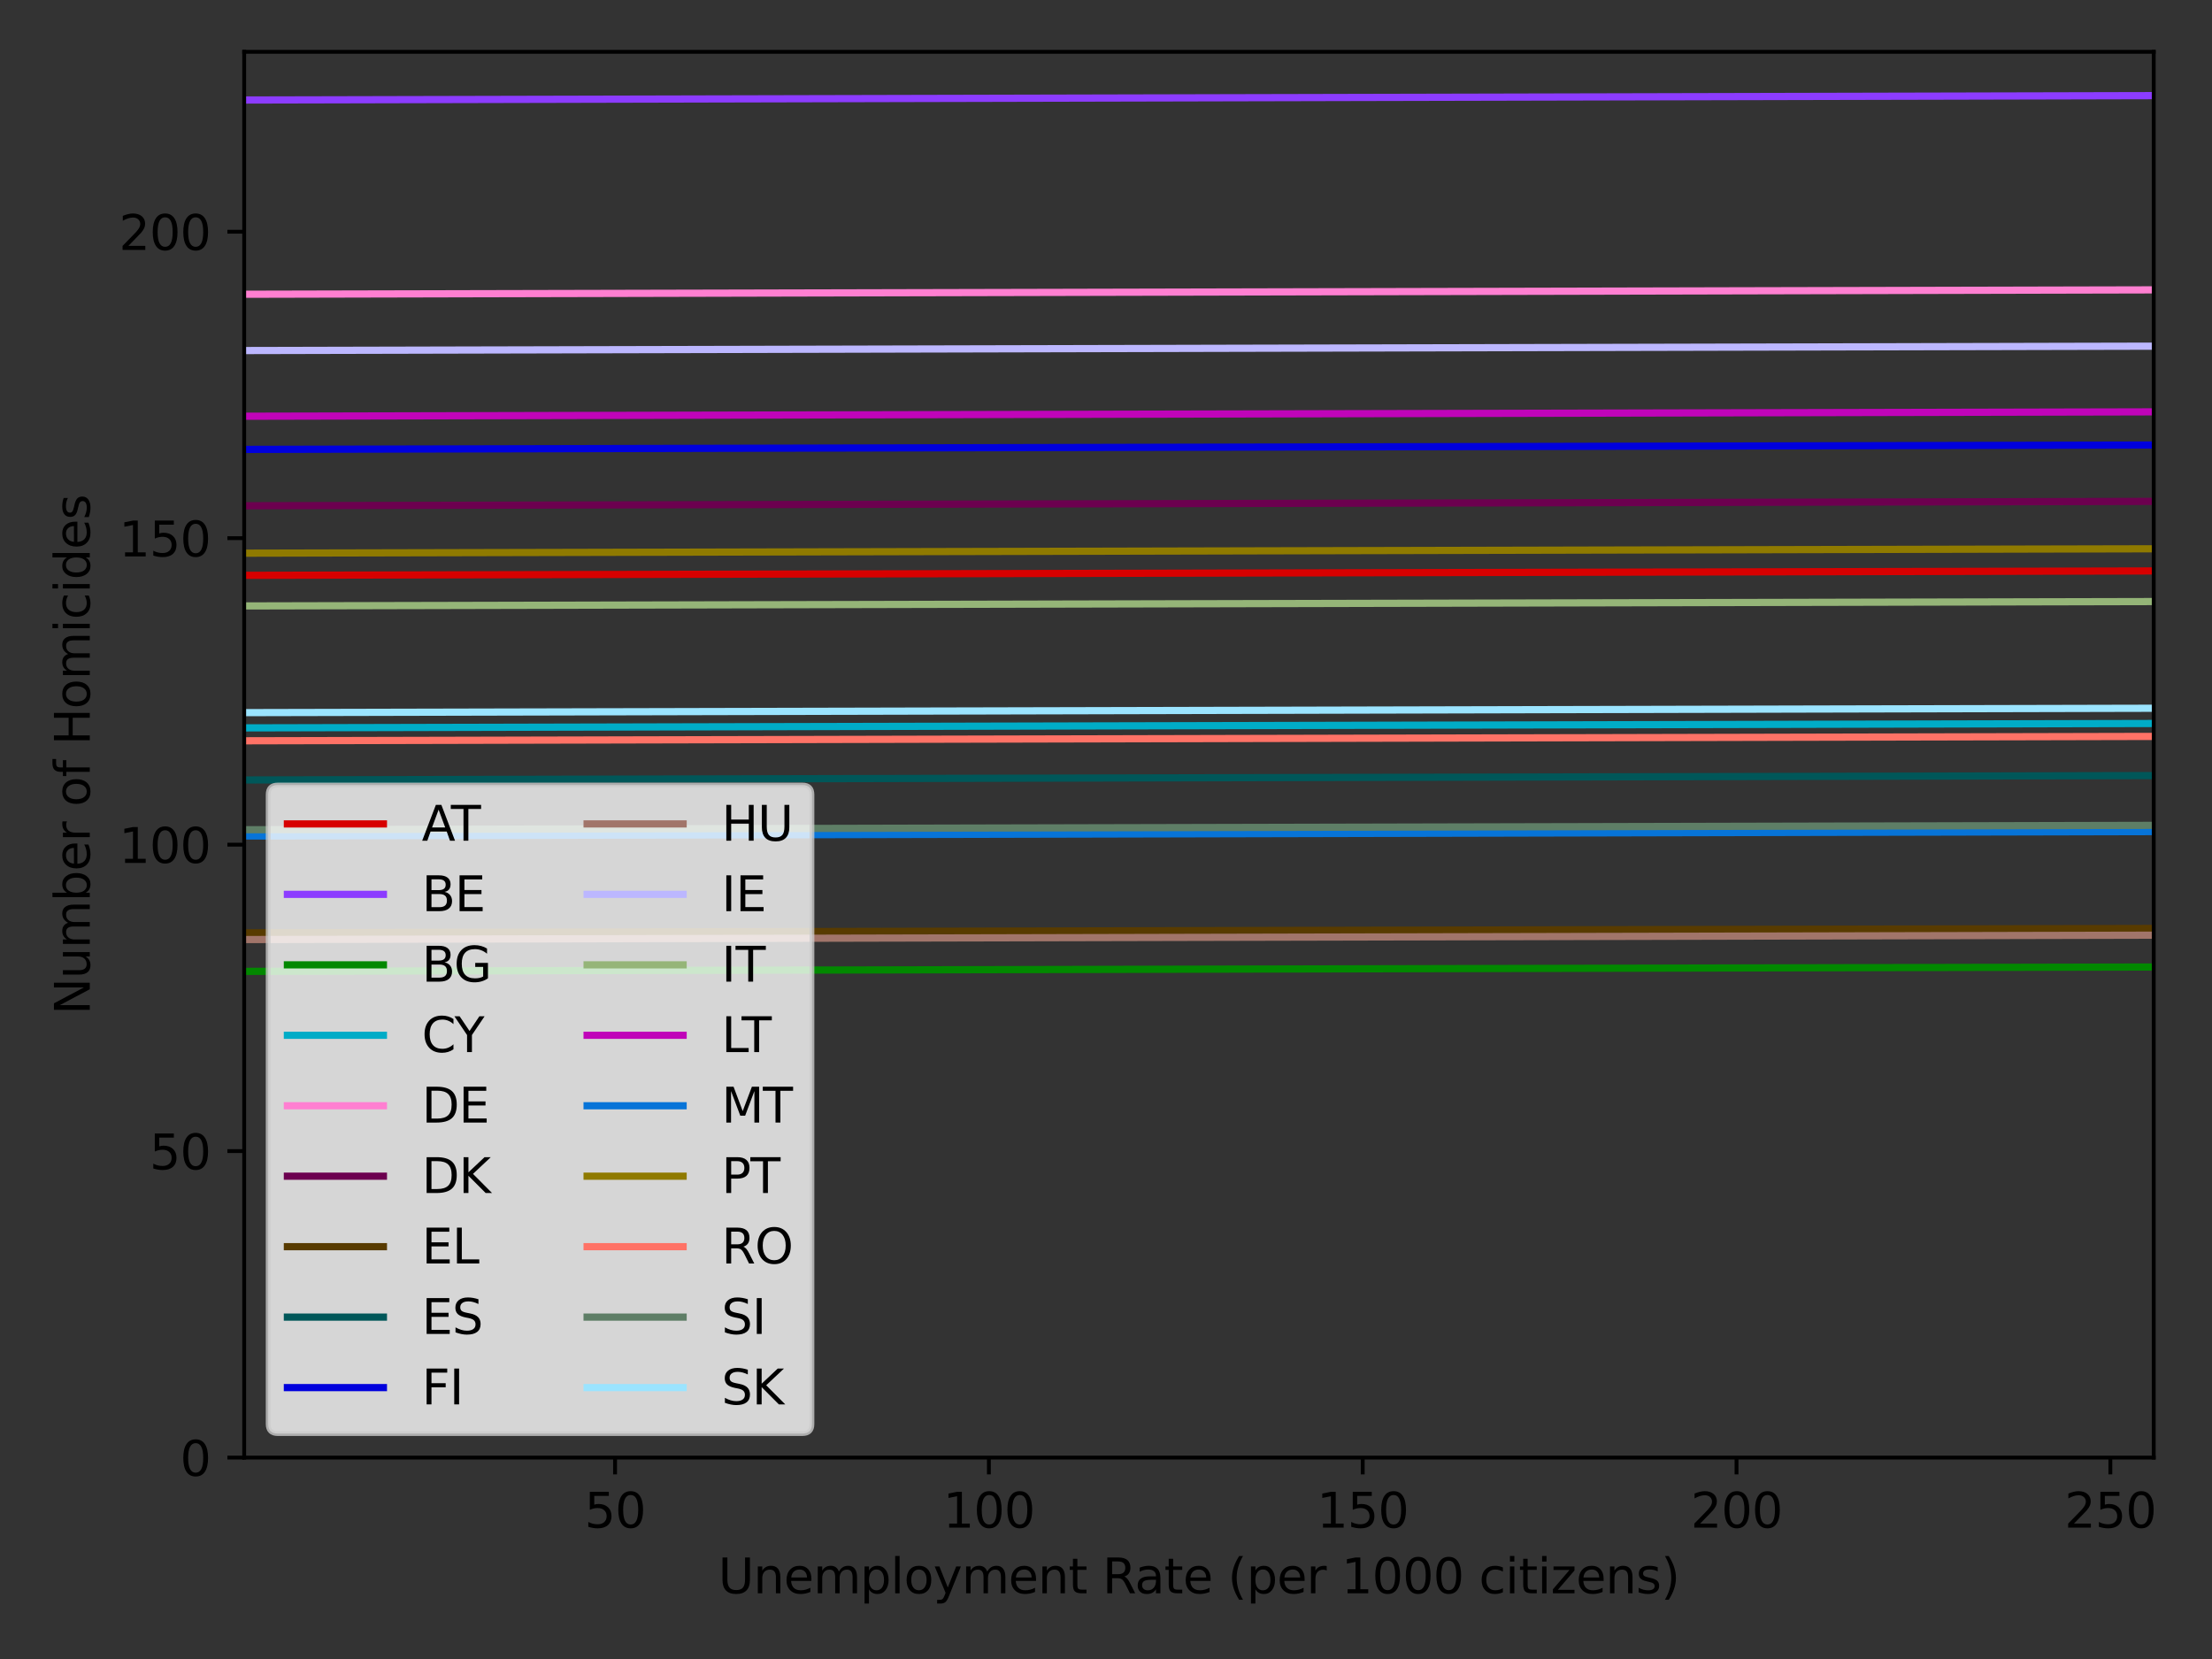 <?xml version="1.0" encoding="utf-8" standalone="no"?>
<!DOCTYPE svg PUBLIC "-//W3C//DTD SVG 1.1//EN"
  "http://www.w3.org/Graphics/SVG/1.1/DTD/svg11.dtd">
<svg xmlns:xlink="http://www.w3.org/1999/xlink" width="460.8pt" height="345.6pt" viewBox="0 0 460.8 345.6" xmlns="http://www.w3.org/2000/svg" version="1.1">
 <rect x="0" y="0" width="460.8" height="345.6" fill="#333333" stroke="none"/>
 <defs>
  <style type="text/css">*{stroke-linejoin: round; stroke-linecap: butt}</style>
 </defs>
 <g id="figure_1">
  <g id="patch_1">
   <path d="M 0 345.6 
L 460.8 345.6 
L 460.8 0 
L 0 0 
L 0 345.6 
z
" style="fill: none"/>
  </g>
  <g id="axes_1">
   <g id="patch_2">
    <path d="M 50.87 303.64 
L 448.66 303.64 
L 448.66 10.8 
L 50.87 10.8 
L 50.87 303.64 
z
" style="fill: none"/>
   </g>
   <g id="matplotlib.axis_1">
    <g id="xtick_1">
     <g id="line2d_1">
      <defs>
       <path id="m57074a34f3" d="M 0 0 
L 0 3.5 
" style="stroke: #000000; stroke-width: 0.8"/>
      </defs>
      <g>
       <use xlink:href="#m57074a34f3" x="128.128" y="303.64" style="stroke: #000000; stroke-width: 0.8"/>
      </g>
     </g>
     <g id="text_1">
      <!-- 50 -->
      <g transform="translate(121.765 318.238)scale(0.1 -0.1)">
       <defs>
        <path id="DejaVuSans-35" d="M 691 4666 
L 3169 4666 
L 3169 4134 
L 1269 4134 
L 1269 2991 
Q 1406 3038 1543 3061 
Q 1681 3084 1819 3084 
Q 2600 3084 3056 2656 
Q 3513 2228 3513 1497 
Q 3513 744 3044 326 
Q 2575 -91 1722 -91 
Q 1428 -91 1123 -41 
Q 819 9 494 109 
L 494 744 
Q 775 591 1075 516 
Q 1375 441 1709 441 
Q 2250 441 2565 725 
Q 2881 1009 2881 1497 
Q 2881 1984 2565 2268 
Q 2250 2553 1709 2553 
Q 1456 2553 1204 2497 
Q 953 2441 691 2322 
L 691 4666 
z
" transform="scale(0.016)"/>
        <path id="DejaVuSans-30" d="M 2034 4250 
Q 1547 4250 1301 3770 
Q 1056 3291 1056 2328 
Q 1056 1369 1301 889 
Q 1547 409 2034 409 
Q 2525 409 2770 889 
Q 3016 1369 3016 2328 
Q 3016 3291 2770 3770 
Q 2525 4250 2034 4250 
z
M 2034 4750 
Q 2819 4750 3233 4129 
Q 3647 3509 3647 2328 
Q 3647 1150 3233 529 
Q 2819 -91 2034 -91 
Q 1250 -91 836 529 
Q 422 1150 422 2328 
Q 422 3509 836 4129 
Q 1250 4750 2034 4750 
z
" transform="scale(0.016)"/>
       </defs>
       <use xlink:href="#DejaVuSans-35"/>
       <use xlink:href="#DejaVuSans-30" x="63.623"/>
      </g>
     </g>
    </g>
    <g id="xtick_2">
     <g id="line2d_2">
      <g>
       <use xlink:href="#m57074a34f3" x="206.003" y="303.64" style="stroke: #000000; stroke-width: 0.8"/>
      </g>
     </g>
     <g id="text_2">
      <!-- 100 -->
      <g transform="translate(196.459 318.238)scale(0.1 -0.1)">
       <defs>
        <path id="DejaVuSans-31" d="M 794 531 
L 1825 531 
L 1825 4091 
L 703 3866 
L 703 4441 
L 1819 4666 
L 2450 4666 
L 2450 531 
L 3481 531 
L 3481 0 
L 794 0 
L 794 531 
z
" transform="scale(0.016)"/>
       </defs>
       <use xlink:href="#DejaVuSans-31"/>
       <use xlink:href="#DejaVuSans-30" x="63.623"/>
       <use xlink:href="#DejaVuSans-30" x="127.246"/>
      </g>
     </g>
    </g>
    <g id="xtick_3">
     <g id="line2d_3">
      <g>
       <use xlink:href="#m57074a34f3" x="283.877" y="303.64" style="stroke: #000000; stroke-width: 0.8"/>
      </g>
     </g>
     <g id="text_3">
      <!-- 150 -->
      <g transform="translate(274.333 318.238)scale(0.1 -0.1)">
       <use xlink:href="#DejaVuSans-31"/>
       <use xlink:href="#DejaVuSans-35" x="63.623"/>
       <use xlink:href="#DejaVuSans-30" x="127.246"/>
      </g>
     </g>
    </g>
    <g id="xtick_4">
     <g id="line2d_4">
      <g>
       <use xlink:href="#m57074a34f3" x="361.752" y="303.64" style="stroke: #000000; stroke-width: 0.8"/>
      </g>
     </g>
     <g id="text_4">
      <!-- 200 -->
      <g transform="translate(352.208 318.238)scale(0.1 -0.1)">
       <defs>
        <path id="DejaVuSans-32" d="M 1228 531 
L 3431 531 
L 3431 0 
L 469 0 
L 469 531 
Q 828 903 1448 1529 
Q 2069 2156 2228 2338 
Q 2531 2678 2651 2914 
Q 2772 3150 2772 3378 
Q 2772 3750 2511 3984 
Q 2250 4219 1831 4219 
Q 1534 4219 1204 4116 
Q 875 4013 500 3803 
L 500 4441 
Q 881 4594 1212 4672 
Q 1544 4750 1819 4750 
Q 2544 4750 2975 4387 
Q 3406 4025 3406 3419 
Q 3406 3131 3298 2873 
Q 3191 2616 2906 2266 
Q 2828 2175 2409 1742 
Q 1991 1309 1228 531 
z
" transform="scale(0.016)"/>
       </defs>
       <use xlink:href="#DejaVuSans-32"/>
       <use xlink:href="#DejaVuSans-30" x="63.623"/>
       <use xlink:href="#DejaVuSans-30" x="127.246"/>
      </g>
     </g>
    </g>
    <g id="xtick_5">
     <g id="line2d_5">
      <g>
       <use xlink:href="#m57074a34f3" x="439.626" y="303.64" style="stroke: #000000; stroke-width: 0.8"/>
      </g>
     </g>
     <g id="text_5">
      <!-- 250 -->
      <g transform="translate(430.083 318.238)scale(0.1 -0.1)">
       <use xlink:href="#DejaVuSans-32"/>
       <use xlink:href="#DejaVuSans-35" x="63.623"/>
       <use xlink:href="#DejaVuSans-30" x="127.246"/>
      </g>
     </g>
    </g>
    <g id="text_6">
     <!-- Unemployment Rate (per 1000 citizens) -->
     <g transform="translate(149.619 331.917)scale(0.1 -0.1)">
      <defs>
       <path id="DejaVuSans-55" d="M 556 4666 
L 1191 4666 
L 1191 1831 
Q 1191 1081 1462 751 
Q 1734 422 2344 422 
Q 2950 422 3222 751 
Q 3494 1081 3494 1831 
L 3494 4666 
L 4128 4666 
L 4128 1753 
Q 4128 841 3676 375 
Q 3225 -91 2344 -91 
Q 1459 -91 1007 375 
Q 556 841 556 1753 
L 556 4666 
z
" transform="scale(0.016)"/>
       <path id="DejaVuSans-6e" d="M 3513 2113 
L 3513 0 
L 2938 0 
L 2938 2094 
Q 2938 2591 2744 2837 
Q 2550 3084 2163 3084 
Q 1697 3084 1428 2787 
Q 1159 2491 1159 1978 
L 1159 0 
L 581 0 
L 581 3500 
L 1159 3500 
L 1159 2956 
Q 1366 3272 1645 3428 
Q 1925 3584 2291 3584 
Q 2894 3584 3203 3211 
Q 3513 2838 3513 2113 
z
" transform="scale(0.016)"/>
       <path id="DejaVuSans-65" d="M 3597 1894 
L 3597 1613 
L 953 1613 
Q 991 1019 1311 708 
Q 1631 397 2203 397 
Q 2534 397 2845 478 
Q 3156 559 3463 722 
L 3463 178 
Q 3153 47 2828 -22 
Q 2503 -91 2169 -91 
Q 1331 -91 842 396 
Q 353 884 353 1716 
Q 353 2575 817 3079 
Q 1281 3584 2069 3584 
Q 2775 3584 3186 3129 
Q 3597 2675 3597 1894 
z
M 3022 2063 
Q 3016 2534 2758 2815 
Q 2500 3097 2075 3097 
Q 1594 3097 1305 2825 
Q 1016 2553 972 2059 
L 3022 2063 
z
" transform="scale(0.016)"/>
       <path id="DejaVuSans-6d" d="M 3328 2828 
Q 3544 3216 3844 3400 
Q 4144 3584 4550 3584 
Q 5097 3584 5394 3201 
Q 5691 2819 5691 2113 
L 5691 0 
L 5113 0 
L 5113 2094 
Q 5113 2597 4934 2840 
Q 4756 3084 4391 3084 
Q 3944 3084 3684 2787 
Q 3425 2491 3425 1978 
L 3425 0 
L 2847 0 
L 2847 2094 
Q 2847 2600 2669 2842 
Q 2491 3084 2119 3084 
Q 1678 3084 1418 2786 
Q 1159 2488 1159 1978 
L 1159 0 
L 581 0 
L 581 3500 
L 1159 3500 
L 1159 2956 
Q 1356 3278 1631 3431 
Q 1906 3584 2284 3584 
Q 2666 3584 2933 3390 
Q 3200 3197 3328 2828 
z
" transform="scale(0.016)"/>
       <path id="DejaVuSans-70" d="M 1159 525 
L 1159 -1331 
L 581 -1331 
L 581 3500 
L 1159 3500 
L 1159 2969 
Q 1341 3281 1617 3432 
Q 1894 3584 2278 3584 
Q 2916 3584 3314 3078 
Q 3713 2572 3713 1747 
Q 3713 922 3314 415 
Q 2916 -91 2278 -91 
Q 1894 -91 1617 61 
Q 1341 213 1159 525 
z
M 3116 1747 
Q 3116 2381 2855 2742 
Q 2594 3103 2138 3103 
Q 1681 3103 1420 2742 
Q 1159 2381 1159 1747 
Q 1159 1113 1420 752 
Q 1681 391 2138 391 
Q 2594 391 2855 752 
Q 3116 1113 3116 1747 
z
" transform="scale(0.016)"/>
       <path id="DejaVuSans-6c" d="M 603 4863 
L 1178 4863 
L 1178 0 
L 603 0 
L 603 4863 
z
" transform="scale(0.016)"/>
       <path id="DejaVuSans-6f" d="M 1959 3097 
Q 1497 3097 1228 2736 
Q 959 2375 959 1747 
Q 959 1119 1226 758 
Q 1494 397 1959 397 
Q 2419 397 2687 759 
Q 2956 1122 2956 1747 
Q 2956 2369 2687 2733 
Q 2419 3097 1959 3097 
z
M 1959 3584 
Q 2709 3584 3137 3096 
Q 3566 2609 3566 1747 
Q 3566 888 3137 398 
Q 2709 -91 1959 -91 
Q 1206 -91 779 398 
Q 353 888 353 1747 
Q 353 2609 779 3096 
Q 1206 3584 1959 3584 
z
" transform="scale(0.016)"/>
       <path id="DejaVuSans-79" d="M 2059 -325 
Q 1816 -950 1584 -1140 
Q 1353 -1331 966 -1331 
L 506 -1331 
L 506 -850 
L 844 -850 
Q 1081 -850 1212 -737 
Q 1344 -625 1503 -206 
L 1606 56 
L 191 3500 
L 800 3500 
L 1894 763 
L 2988 3500 
L 3597 3500 
L 2059 -325 
z
" transform="scale(0.016)"/>
       <path id="DejaVuSans-74" d="M 1172 4494 
L 1172 3500 
L 2356 3500 
L 2356 3053 
L 1172 3053 
L 1172 1153 
Q 1172 725 1289 603 
Q 1406 481 1766 481 
L 2356 481 
L 2356 0 
L 1766 0 
Q 1100 0 847 248 
Q 594 497 594 1153 
L 594 3053 
L 172 3053 
L 172 3500 
L 594 3500 
L 594 4494 
L 1172 4494 
z
" transform="scale(0.016)"/>
       <path id="DejaVuSans-20" transform="scale(0.016)"/>
       <path id="DejaVuSans-52" d="M 2841 2188 
Q 3044 2119 3236 1894 
Q 3428 1669 3622 1275 
L 4263 0 
L 3584 0 
L 2988 1197 
Q 2756 1666 2539 1819 
Q 2322 1972 1947 1972 
L 1259 1972 
L 1259 0 
L 628 0 
L 628 4666 
L 2053 4666 
Q 2853 4666 3247 4331 
Q 3641 3997 3641 3322 
Q 3641 2881 3436 2590 
Q 3231 2300 2841 2188 
z
M 1259 4147 
L 1259 2491 
L 2053 2491 
Q 2509 2491 2742 2702 
Q 2975 2913 2975 3322 
Q 2975 3731 2742 3939 
Q 2509 4147 2053 4147 
L 1259 4147 
z
" transform="scale(0.016)"/>
       <path id="DejaVuSans-61" d="M 2194 1759 
Q 1497 1759 1228 1600 
Q 959 1441 959 1056 
Q 959 750 1161 570 
Q 1363 391 1709 391 
Q 2188 391 2477 730 
Q 2766 1069 2766 1631 
L 2766 1759 
L 2194 1759 
z
M 3341 1997 
L 3341 0 
L 2766 0 
L 2766 531 
Q 2569 213 2275 61 
Q 1981 -91 1556 -91 
Q 1019 -91 701 211 
Q 384 513 384 1019 
Q 384 1609 779 1909 
Q 1175 2209 1959 2209 
L 2766 2209 
L 2766 2266 
Q 2766 2663 2505 2880 
Q 2244 3097 1772 3097 
Q 1472 3097 1187 3025 
Q 903 2953 641 2809 
L 641 3341 
Q 956 3463 1253 3523 
Q 1550 3584 1831 3584 
Q 2591 3584 2966 3190 
Q 3341 2797 3341 1997 
z
" transform="scale(0.016)"/>
       <path id="DejaVuSans-28" d="M 1984 4856 
Q 1566 4138 1362 3434 
Q 1159 2731 1159 2009 
Q 1159 1288 1364 580 
Q 1569 -128 1984 -844 
L 1484 -844 
Q 1016 -109 783 600 
Q 550 1309 550 2009 
Q 550 2706 781 3412 
Q 1013 4119 1484 4856 
L 1984 4856 
z
" transform="scale(0.016)"/>
       <path id="DejaVuSans-72" d="M 2631 2963 
Q 2534 3019 2420 3045 
Q 2306 3072 2169 3072 
Q 1681 3072 1420 2755 
Q 1159 2438 1159 1844 
L 1159 0 
L 581 0 
L 581 3500 
L 1159 3500 
L 1159 2956 
Q 1341 3275 1631 3429 
Q 1922 3584 2338 3584 
Q 2397 3584 2469 3576 
Q 2541 3569 2628 3553 
L 2631 2963 
z
" transform="scale(0.016)"/>
       <path id="DejaVuSans-63" d="M 3122 3366 
L 3122 2828 
Q 2878 2963 2633 3030 
Q 2388 3097 2138 3097 
Q 1578 3097 1268 2742 
Q 959 2388 959 1747 
Q 959 1106 1268 751 
Q 1578 397 2138 397 
Q 2388 397 2633 464 
Q 2878 531 3122 666 
L 3122 134 
Q 2881 22 2623 -34 
Q 2366 -91 2075 -91 
Q 1284 -91 818 406 
Q 353 903 353 1747 
Q 353 2603 823 3093 
Q 1294 3584 2113 3584 
Q 2378 3584 2631 3529 
Q 2884 3475 3122 3366 
z
" transform="scale(0.016)"/>
       <path id="DejaVuSans-69" d="M 603 3500 
L 1178 3500 
L 1178 0 
L 603 0 
L 603 3500 
z
M 603 4863 
L 1178 4863 
L 1178 4134 
L 603 4134 
L 603 4863 
z
" transform="scale(0.016)"/>
       <path id="DejaVuSans-7a" d="M 353 3500 
L 3084 3500 
L 3084 2975 
L 922 459 
L 3084 459 
L 3084 0 
L 275 0 
L 275 525 
L 2438 3041 
L 353 3041 
L 353 3500 
z
" transform="scale(0.016)"/>
       <path id="DejaVuSans-73" d="M 2834 3397 
L 2834 2853 
Q 2591 2978 2328 3040 
Q 2066 3103 1784 3103 
Q 1356 3103 1142 2972 
Q 928 2841 928 2578 
Q 928 2378 1081 2264 
Q 1234 2150 1697 2047 
L 1894 2003 
Q 2506 1872 2764 1633 
Q 3022 1394 3022 966 
Q 3022 478 2636 193 
Q 2250 -91 1575 -91 
Q 1294 -91 989 -36 
Q 684 19 347 128 
L 347 722 
Q 666 556 975 473 
Q 1284 391 1588 391 
Q 1994 391 2212 530 
Q 2431 669 2431 922 
Q 2431 1156 2273 1281 
Q 2116 1406 1581 1522 
L 1381 1569 
Q 847 1681 609 1914 
Q 372 2147 372 2553 
Q 372 3047 722 3315 
Q 1072 3584 1716 3584 
Q 2034 3584 2315 3537 
Q 2597 3491 2834 3397 
z
" transform="scale(0.016)"/>
       <path id="DejaVuSans-29" d="M 513 4856 
L 1013 4856 
Q 1481 4119 1714 3412 
Q 1947 2706 1947 2009 
Q 1947 1309 1714 600 
Q 1481 -109 1013 -844 
L 513 -844 
Q 928 -128 1133 580 
Q 1338 1288 1338 2009 
Q 1338 2731 1133 3434 
Q 928 4138 513 4856 
z
" transform="scale(0.016)"/>
      </defs>
      <use xlink:href="#DejaVuSans-55"/>
      <use xlink:href="#DejaVuSans-6e" x="73.193"/>
      <use xlink:href="#DejaVuSans-65" x="136.572"/>
      <use xlink:href="#DejaVuSans-6d" x="198.096"/>
      <use xlink:href="#DejaVuSans-70" x="295.508"/>
      <use xlink:href="#DejaVuSans-6c" x="358.984"/>
      <use xlink:href="#DejaVuSans-6f" x="386.768"/>
      <use xlink:href="#DejaVuSans-79" x="447.949"/>
      <use xlink:href="#DejaVuSans-6d" x="507.129"/>
      <use xlink:href="#DejaVuSans-65" x="604.541"/>
      <use xlink:href="#DejaVuSans-6e" x="666.064"/>
      <use xlink:href="#DejaVuSans-74" x="729.443"/>
      <use xlink:href="#DejaVuSans-20" x="768.652"/>
      <use xlink:href="#DejaVuSans-52" x="800.439"/>
      <use xlink:href="#DejaVuSans-61" x="867.672"/>
      <use xlink:href="#DejaVuSans-74" x="928.951"/>
      <use xlink:href="#DejaVuSans-65" x="968.16"/>
      <use xlink:href="#DejaVuSans-20" x="1029.684"/>
      <use xlink:href="#DejaVuSans-28" x="1061.471"/>
      <use xlink:href="#DejaVuSans-70" x="1100.484"/>
      <use xlink:href="#DejaVuSans-65" x="1163.961"/>
      <use xlink:href="#DejaVuSans-72" x="1225.484"/>
      <use xlink:href="#DejaVuSans-20" x="1266.598"/>
      <use xlink:href="#DejaVuSans-31" x="1298.385"/>
      <use xlink:href="#DejaVuSans-30" x="1362.008"/>
      <use xlink:href="#DejaVuSans-30" x="1425.631"/>
      <use xlink:href="#DejaVuSans-30" x="1489.254"/>
      <use xlink:href="#DejaVuSans-20" x="1552.877"/>
      <use xlink:href="#DejaVuSans-63" x="1584.664"/>
      <use xlink:href="#DejaVuSans-69" x="1639.645"/>
      <use xlink:href="#DejaVuSans-74" x="1667.428"/>
      <use xlink:href="#DejaVuSans-69" x="1706.637"/>
      <use xlink:href="#DejaVuSans-7a" x="1734.42"/>
      <use xlink:href="#DejaVuSans-65" x="1786.91"/>
      <use xlink:href="#DejaVuSans-6e" x="1848.434"/>
      <use xlink:href="#DejaVuSans-73" x="1911.812"/>
      <use xlink:href="#DejaVuSans-29" x="1963.912"/>
     </g>
    </g>
   </g>
   <g id="matplotlib.axis_2">
    <g id="ytick_1">
     <g id="line2d_6">
      <defs>
       <path id="m68e969da78" d="M 0 0 
L -3.5 0 
" style="stroke: #000000; stroke-width: 0.8"/>
      </defs>
      <g>
       <use xlink:href="#m68e969da78" x="50.87" y="303.64" style="stroke: #000000; stroke-width: 0.8"/>
      </g>
     </g>
     <g id="text_7">
      <!-- 0 -->
      <g transform="translate(37.508 307.439)scale(0.1 -0.1)">
       <use xlink:href="#DejaVuSans-30"/>
      </g>
     </g>
    </g>
    <g id="ytick_2">
     <g id="line2d_7">
      <g>
       <use xlink:href="#m68e969da78" x="50.87" y="239.798" style="stroke: #000000; stroke-width: 0.8"/>
      </g>
     </g>
     <g id="text_8">
      <!-- 50 -->
      <g transform="translate(31.145 243.597)scale(0.1 -0.1)">
       <use xlink:href="#DejaVuSans-35"/>
       <use xlink:href="#DejaVuSans-30" x="63.623"/>
      </g>
     </g>
    </g>
    <g id="ytick_3">
     <g id="line2d_8">
      <g>
       <use xlink:href="#m68e969da78" x="50.87" y="175.955" style="stroke: #000000; stroke-width: 0.8"/>
      </g>
     </g>
     <g id="text_9">
      <!-- 100 -->
      <g transform="translate(24.782 179.755)scale(0.1 -0.1)">
       <use xlink:href="#DejaVuSans-31"/>
       <use xlink:href="#DejaVuSans-30" x="63.623"/>
       <use xlink:href="#DejaVuSans-30" x="127.246"/>
      </g>
     </g>
    </g>
    <g id="ytick_4">
     <g id="line2d_9">
      <g>
       <use xlink:href="#m68e969da78" x="50.87" y="112.113" style="stroke: #000000; stroke-width: 0.8"/>
      </g>
     </g>
     <g id="text_10">
      <!-- 150 -->
      <g transform="translate(24.782 115.912)scale(0.1 -0.1)">
       <use xlink:href="#DejaVuSans-31"/>
       <use xlink:href="#DejaVuSans-35" x="63.623"/>
       <use xlink:href="#DejaVuSans-30" x="127.246"/>
      </g>
     </g>
    </g>
    <g id="ytick_5">
     <g id="line2d_10">
      <g>
       <use xlink:href="#m68e969da78" x="50.87" y="48.271" style="stroke: #000000; stroke-width: 0.8"/>
      </g>
     </g>
     <g id="text_11">
      <!-- 200 -->
      <g transform="translate(24.782 52.07)scale(0.1 -0.1)">
       <use xlink:href="#DejaVuSans-32"/>
       <use xlink:href="#DejaVuSans-30" x="63.623"/>
       <use xlink:href="#DejaVuSans-30" x="127.246"/>
      </g>
     </g>
    </g>
    <g id="text_12">
     <!-- Number of Homicides -->
     <g transform="translate(18.703 211.376)rotate(-90)scale(0.1 -0.1)">
      <defs>
       <path id="DejaVuSans-4e" d="M 628 4666 
L 1478 4666 
L 3547 763 
L 3547 4666 
L 4159 4666 
L 4159 0 
L 3309 0 
L 1241 3903 
L 1241 0 
L 628 0 
L 628 4666 
z
" transform="scale(0.016)"/>
       <path id="DejaVuSans-75" d="M 544 1381 
L 544 3500 
L 1119 3500 
L 1119 1403 
Q 1119 906 1312 657 
Q 1506 409 1894 409 
Q 2359 409 2629 706 
Q 2900 1003 2900 1516 
L 2900 3500 
L 3475 3500 
L 3475 0 
L 2900 0 
L 2900 538 
Q 2691 219 2414 64 
Q 2138 -91 1772 -91 
Q 1169 -91 856 284 
Q 544 659 544 1381 
z
M 1991 3584 
L 1991 3584 
z
" transform="scale(0.016)"/>
       <path id="DejaVuSans-62" d="M 3116 1747 
Q 3116 2381 2855 2742 
Q 2594 3103 2138 3103 
Q 1681 3103 1420 2742 
Q 1159 2381 1159 1747 
Q 1159 1113 1420 752 
Q 1681 391 2138 391 
Q 2594 391 2855 752 
Q 3116 1113 3116 1747 
z
M 1159 2969 
Q 1341 3281 1617 3432 
Q 1894 3584 2278 3584 
Q 2916 3584 3314 3078 
Q 3713 2572 3713 1747 
Q 3713 922 3314 415 
Q 2916 -91 2278 -91 
Q 1894 -91 1617 61 
Q 1341 213 1159 525 
L 1159 0 
L 581 0 
L 581 4863 
L 1159 4863 
L 1159 2969 
z
" transform="scale(0.016)"/>
       <path id="DejaVuSans-66" d="M 2375 4863 
L 2375 4384 
L 1825 4384 
Q 1516 4384 1395 4259 
Q 1275 4134 1275 3809 
L 1275 3500 
L 2222 3500 
L 2222 3053 
L 1275 3053 
L 1275 0 
L 697 0 
L 697 3053 
L 147 3053 
L 147 3500 
L 697 3500 
L 697 3744 
Q 697 4328 969 4595 
Q 1241 4863 1831 4863 
L 2375 4863 
z
" transform="scale(0.016)"/>
       <path id="DejaVuSans-48" d="M 628 4666 
L 1259 4666 
L 1259 2753 
L 3553 2753 
L 3553 4666 
L 4184 4666 
L 4184 0 
L 3553 0 
L 3553 2222 
L 1259 2222 
L 1259 0 
L 628 0 
L 628 4666 
z
" transform="scale(0.016)"/>
       <path id="DejaVuSans-64" d="M 2906 2969 
L 2906 4863 
L 3481 4863 
L 3481 0 
L 2906 0 
L 2906 525 
Q 2725 213 2448 61 
Q 2172 -91 1784 -91 
Q 1150 -91 751 415 
Q 353 922 353 1747 
Q 353 2572 751 3078 
Q 1150 3584 1784 3584 
Q 2172 3584 2448 3432 
Q 2725 3281 2906 2969 
z
M 947 1747 
Q 947 1113 1208 752 
Q 1469 391 1925 391 
Q 2381 391 2643 752 
Q 2906 1113 2906 1747 
Q 2906 2381 2643 2742 
Q 2381 3103 1925 3103 
Q 1469 3103 1208 2742 
Q 947 2381 947 1747 
z
" transform="scale(0.016)"/>
      </defs>
      <use xlink:href="#DejaVuSans-4e"/>
      <use xlink:href="#DejaVuSans-75" x="74.805"/>
      <use xlink:href="#DejaVuSans-6d" x="138.184"/>
      <use xlink:href="#DejaVuSans-62" x="235.596"/>
      <use xlink:href="#DejaVuSans-65" x="299.072"/>
      <use xlink:href="#DejaVuSans-72" x="360.596"/>
      <use xlink:href="#DejaVuSans-20" x="401.709"/>
      <use xlink:href="#DejaVuSans-6f" x="433.496"/>
      <use xlink:href="#DejaVuSans-66" x="494.678"/>
      <use xlink:href="#DejaVuSans-20" x="529.883"/>
      <use xlink:href="#DejaVuSans-48" x="561.67"/>
      <use xlink:href="#DejaVuSans-6f" x="636.865"/>
      <use xlink:href="#DejaVuSans-6d" x="698.047"/>
      <use xlink:href="#DejaVuSans-69" x="795.459"/>
      <use xlink:href="#DejaVuSans-63" x="823.242"/>
      <use xlink:href="#DejaVuSans-69" x="878.223"/>
      <use xlink:href="#DejaVuSans-64" x="906.006"/>
      <use xlink:href="#DejaVuSans-65" x="969.482"/>
      <use xlink:href="#DejaVuSans-73" x="1031.006"/>
     </g>
    </g>
   </g>
   <g id="line2d_11">
    <path d="M 50.87 119.85 
L 58.988 119.832 
L 67.106 119.813 
L 75.224 119.794 
L 83.343 119.776 
L 91.461 119.757 
L 99.579 119.738 
L 107.697 119.72 
L 115.815 119.701 
L 123.933 119.682 
L 132.052 119.664 
L 140.17 119.645 
L 148.288 119.627 
L 156.406 119.608 
L 164.524 119.589 
L 172.642 119.571 
L 180.761 119.552 
L 188.879 119.533 
L 196.997 119.515 
L 205.115 119.496 
L 213.233 119.477 
L 221.351 119.459 
L 229.47 119.44 
L 237.588 119.422 
L 245.706 119.403 
L 253.824 119.384 
L 261.942 119.366 
L 270.06 119.347 
L 278.179 119.328 
L 286.297 119.31 
L 294.415 119.291 
L 302.533 119.272 
L 310.651 119.254 
L 318.769 119.235 
L 326.887 119.217 
L 335.006 119.198 
L 343.124 119.179 
L 351.242 119.161 
L 359.36 119.142 
L 367.478 119.123 
L 375.596 119.105 
L 383.715 119.086 
L 391.833 119.067 
L 399.951 119.049 
L 408.069 119.03 
L 416.187 119.012 
L 424.305 118.993 
L 432.424 118.974 
L 440.542 118.956 
L 448.66 118.937 
" clip-path="url(#pdf3adadd15)" style="fill: none; stroke: #d70000; stroke-width: 1.5; stroke-linecap: square"/>
   </g>
   <g id="line2d_12">
    <path d="M 50.87 20.835 
L 58.988 20.816 
L 67.106 20.798 
L 75.224 20.779 
L 83.343 20.76 
L 91.461 20.742 
L 99.579 20.723 
L 107.697 20.704 
L 115.815 20.686 
L 123.933 20.667 
L 132.052 20.649 
L 140.17 20.63 
L 148.288 20.611 
L 156.406 20.593 
L 164.524 20.574 
L 172.642 20.555 
L 180.761 20.537 
L 188.879 20.518 
L 196.997 20.499 
L 205.115 20.481 
L 213.233 20.462 
L 221.351 20.444 
L 229.47 20.425 
L 237.588 20.406 
L 245.706 20.388 
L 253.824 20.369 
L 261.942 20.35 
L 270.06 20.332 
L 278.179 20.313 
L 286.297 20.294 
L 294.415 20.276 
L 302.533 20.257 
L 310.651 20.239 
L 318.769 20.22 
L 326.887 20.201 
L 335.006 20.183 
L 343.124 20.164 
L 351.242 20.145 
L 359.36 20.127 
L 367.478 20.108 
L 375.596 20.089 
L 383.715 20.071 
L 391.833 20.052 
L 399.951 20.034 
L 408.069 20.015 
L 416.187 19.996 
L 424.305 19.978 
L 432.424 19.959 
L 440.542 19.94 
L 448.66 19.922 
" clip-path="url(#pdf3adadd15)" style="fill: none; stroke: #8c3cff; stroke-width: 1.5; stroke-linecap: square"/>
   </g>
   <g id="line2d_13">
    <path d="M 50.87 202.356 
L 58.988 202.337 
L 67.106 202.318 
L 75.224 202.3 
L 83.343 202.281 
L 91.461 202.262 
L 99.579 202.244 
L 107.697 202.225 
L 115.815 202.207 
L 123.933 202.188 
L 132.052 202.169 
L 140.17 202.151 
L 148.288 202.132 
L 156.406 202.113 
L 164.524 202.095 
L 172.642 202.076 
L 180.761 202.058 
L 188.879 202.039 
L 196.997 202.02 
L 205.115 202.002 
L 213.233 201.983 
L 221.351 201.964 
L 229.47 201.946 
L 237.588 201.927 
L 245.706 201.908 
L 253.824 201.89 
L 261.942 201.871 
L 270.06 201.853 
L 278.179 201.834 
L 286.297 201.815 
L 294.415 201.797 
L 302.533 201.778 
L 310.651 201.759 
L 318.769 201.741 
L 326.887 201.722 
L 335.006 201.703 
L 343.124 201.685 
L 351.242 201.666 
L 359.36 201.648 
L 367.478 201.629 
L 375.596 201.61 
L 383.715 201.592 
L 391.833 201.573 
L 399.951 201.554 
L 408.069 201.536 
L 416.187 201.517 
L 424.305 201.498 
L 432.424 201.48 
L 440.542 201.461 
L 448.66 201.443 
" clip-path="url(#pdf3adadd15)" style="fill: none; stroke: #028800; stroke-width: 1.5; stroke-linecap: square"/>
   </g>
   <g id="line2d_14">
    <path d="M 50.87 151.629 
L 58.988 151.611 
L 67.106 151.592 
L 75.224 151.573 
L 83.343 151.555 
L 91.461 151.536 
L 99.579 151.518 
L 107.697 151.499 
L 115.815 151.48 
L 123.933 151.462 
L 132.052 151.443 
L 140.17 151.424 
L 148.288 151.406 
L 156.406 151.387 
L 164.524 151.368 
L 172.642 151.35 
L 180.761 151.331 
L 188.879 151.313 
L 196.997 151.294 
L 205.115 151.275 
L 213.233 151.257 
L 221.351 151.238 
L 229.47 151.219 
L 237.588 151.201 
L 245.706 151.182 
L 253.824 151.163 
L 261.942 151.145 
L 270.06 151.126 
L 278.179 151.108 
L 286.297 151.089 
L 294.415 151.07 
L 302.533 151.052 
L 310.651 151.033 
L 318.769 151.014 
L 326.887 150.996 
L 335.006 150.977 
L 343.124 150.958 
L 351.242 150.94 
L 359.36 150.921 
L 367.478 150.903 
L 375.596 150.884 
L 383.715 150.865 
L 391.833 150.847 
L 399.951 150.828 
L 408.069 150.809 
L 416.187 150.791 
L 424.305 150.772 
L 432.424 150.753 
L 440.542 150.735 
L 448.66 150.716 
" clip-path="url(#pdf3adadd15)" style="fill: none; stroke: #00acc7; stroke-width: 1.5; stroke-linecap: square"/>
   </g>
   <g id="line2d_15">
    <path d="M 50.87 61.297 
L 58.988 61.279 
L 67.106 61.26 
L 75.224 61.241 
L 83.343 61.223 
L 91.461 61.204 
L 99.579 61.185 
L 107.697 61.167 
L 115.815 61.148 
L 123.933 61.13 
L 132.052 61.111 
L 140.17 61.092 
L 148.288 61.074 
L 156.406 61.055 
L 164.524 61.036 
L 172.642 61.018 
L 180.761 60.999 
L 188.879 60.98 
L 196.997 60.962 
L 205.115 60.943 
L 213.233 60.925 
L 221.351 60.906 
L 229.47 60.887 
L 237.588 60.869 
L 245.706 60.85 
L 253.824 60.831 
L 261.942 60.813 
L 270.06 60.794 
L 278.179 60.775 
L 286.297 60.757 
L 294.415 60.738 
L 302.533 60.72 
L 310.651 60.701 
L 318.769 60.682 
L 326.887 60.664 
L 335.006 60.645 
L 343.124 60.626 
L 351.242 60.608 
L 359.36 60.589 
L 367.478 60.57 
L 375.596 60.552 
L 383.715 60.533 
L 391.833 60.515 
L 399.951 60.496 
L 408.069 60.477 
L 416.187 60.459 
L 424.305 60.44 
L 432.424 60.421 
L 440.542 60.403 
L 448.66 60.384 
" clip-path="url(#pdf3adadd15)" style="fill: none; stroke: #ff7fd1; stroke-width: 1.5; stroke-linecap: square"/>
   </g>
   <g id="line2d_16">
    <path d="M 50.87 105.36 
L 58.988 105.342 
L 67.106 105.323 
L 75.224 105.304 
L 83.343 105.286 
L 91.461 105.267 
L 99.579 105.248 
L 107.697 105.23 
L 115.815 105.211 
L 123.933 105.193 
L 132.052 105.174 
L 140.17 105.155 
L 148.288 105.137 
L 156.406 105.118 
L 164.524 105.099 
L 172.642 105.081 
L 180.761 105.062 
L 188.879 105.043 
L 196.997 105.025 
L 205.115 105.006 
L 213.233 104.988 
L 221.351 104.969 
L 229.47 104.95 
L 237.588 104.932 
L 245.706 104.913 
L 253.824 104.894 
L 261.942 104.876 
L 270.06 104.857 
L 278.179 104.838 
L 286.297 104.82 
L 294.415 104.801 
L 302.533 104.783 
L 310.651 104.764 
L 318.769 104.745 
L 326.887 104.727 
L 335.006 104.708 
L 343.124 104.689 
L 351.242 104.671 
L 359.36 104.652 
L 367.478 104.633 
L 375.596 104.615 
L 383.715 104.596 
L 391.833 104.578 
L 399.951 104.559 
L 408.069 104.54 
L 416.187 104.522 
L 424.305 104.503 
L 432.424 104.484 
L 440.542 104.466 
L 448.66 104.447 
" clip-path="url(#pdf3adadd15)" style="fill: none; stroke: #6c004f; stroke-width: 1.5; stroke-linecap: square"/>
   </g>
   <g id="line2d_17">
    <path d="M 50.87 194.327 
L 58.988 194.308 
L 67.106 194.29 
L 75.224 194.271 
L 83.343 194.253 
L 91.461 194.234 
L 99.579 194.215 
L 107.697 194.197 
L 115.815 194.178 
L 123.933 194.159 
L 132.052 194.141 
L 140.17 194.122 
L 148.288 194.104 
L 156.406 194.085 
L 164.524 194.066 
L 172.642 194.048 
L 180.761 194.029 
L 188.879 194.01 
L 196.997 193.992 
L 205.115 193.973 
L 213.233 193.954 
L 221.351 193.936 
L 229.47 193.917 
L 237.588 193.899 
L 245.706 193.88 
L 253.824 193.861 
L 261.942 193.843 
L 270.06 193.824 
L 278.179 193.805 
L 286.297 193.787 
L 294.415 193.768 
L 302.533 193.749 
L 310.651 193.731 
L 318.769 193.712 
L 326.887 193.694 
L 335.006 193.675 
L 343.124 193.656 
L 351.242 193.638 
L 359.36 193.619 
L 367.478 193.6 
L 375.596 193.582 
L 383.715 193.563 
L 391.833 193.544 
L 399.951 193.526 
L 408.069 193.507 
L 416.187 193.489 
L 424.305 193.47 
L 432.424 193.451 
L 440.542 193.433 
L 448.66 193.414 
" clip-path="url(#pdf3adadd15)" style="fill: none; stroke: #583b00; stroke-width: 1.5; stroke-linecap: square"/>
   </g>
   <g id="line2d_18">
    <path d="M 50.87 162.483 
L 58.988 162.464 
L 67.106 162.446 
L 75.224 162.427 
L 83.343 162.408 
L 91.461 162.39 
L 99.579 162.371 
L 107.697 162.352 
L 115.815 162.334 
L 123.933 162.315 
L 132.052 162.297 
L 140.17 162.278 
L 148.288 162.259 
L 156.406 162.241 
L 164.524 162.222 
L 172.642 162.203 
L 180.761 162.185 
L 188.879 162.166 
L 196.997 162.147 
L 205.115 162.129 
L 213.233 162.11 
L 221.351 162.092 
L 229.47 162.073 
L 237.588 162.054 
L 245.706 162.036 
L 253.824 162.017 
L 261.942 161.998 
L 270.06 161.98 
L 278.179 161.961 
L 286.297 161.942 
L 294.415 161.924 
L 302.533 161.905 
L 310.651 161.887 
L 318.769 161.868 
L 326.887 161.849 
L 335.006 161.831 
L 343.124 161.812 
L 351.242 161.793 
L 359.36 161.775 
L 367.478 161.756 
L 375.596 161.737 
L 383.715 161.719 
L 391.833 161.7 
L 399.951 161.682 
L 408.069 161.663 
L 416.187 161.644 
L 424.305 161.626 
L 432.424 161.607 
L 440.542 161.588 
L 448.66 161.57 
" clip-path="url(#pdf3adadd15)" style="fill: none; stroke: #005759; stroke-width: 1.5; stroke-linecap: square"/>
   </g>
   <g id="line2d_19">
    <path d="M 50.87 93.621 
L 58.988 93.602 
L 67.106 93.583 
L 75.224 93.565 
L 83.343 93.546 
L 91.461 93.528 
L 99.579 93.509 
L 107.697 93.49 
L 115.815 93.472 
L 123.933 93.453 
L 132.052 93.434 
L 140.17 93.416 
L 148.288 93.397 
L 156.406 93.378 
L 164.524 93.36 
L 172.642 93.341 
L 180.761 93.323 
L 188.879 93.304 
L 196.997 93.285 
L 205.115 93.267 
L 213.233 93.248 
L 221.351 93.229 
L 229.47 93.211 
L 237.588 93.192 
L 245.706 93.173 
L 253.824 93.155 
L 261.942 93.136 
L 270.06 93.118 
L 278.179 93.099 
L 286.297 93.08 
L 294.415 93.062 
L 302.533 93.043 
L 310.651 93.024 
L 318.769 93.006 
L 326.887 92.987 
L 335.006 92.968 
L 343.124 92.95 
L 351.242 92.931 
L 359.36 92.913 
L 367.478 92.894 
L 375.596 92.875 
L 383.715 92.857 
L 391.833 92.838 
L 399.951 92.819 
L 408.069 92.801 
L 416.187 92.782 
L 424.305 92.763 
L 432.424 92.745 
L 440.542 92.726 
L 448.66 92.708 
" clip-path="url(#pdf3adadd15)" style="fill: none; stroke: #0000dd; stroke-width: 1.5; stroke-linecap: square"/>
   </g>
   <g id="line2d_20">
    <path d="M 50.87 195.726 
L 58.988 195.707 
L 67.106 195.688 
L 75.224 195.67 
L 83.343 195.651 
L 91.461 195.632 
L 99.579 195.614 
L 107.697 195.595 
L 115.815 195.577 
L 123.933 195.558 
L 132.052 195.539 
L 140.17 195.521 
L 148.288 195.502 
L 156.406 195.483 
L 164.524 195.465 
L 172.642 195.446 
L 180.761 195.427 
L 188.879 195.409 
L 196.997 195.39 
L 205.115 195.372 
L 213.233 195.353 
L 221.351 195.334 
L 229.47 195.316 
L 237.588 195.297 
L 245.706 195.278 
L 253.824 195.26 
L 261.942 195.241 
L 270.06 195.222 
L 278.179 195.204 
L 286.297 195.185 
L 294.415 195.167 
L 302.533 195.148 
L 310.651 195.129 
L 318.769 195.111 
L 326.887 195.092 
L 335.006 195.073 
L 343.124 195.055 
L 351.242 195.036 
L 359.36 195.017 
L 367.478 194.999 
L 375.596 194.98 
L 383.715 194.962 
L 391.833 194.943 
L 399.951 194.924 
L 408.069 194.906 
L 416.187 194.887 
L 424.305 194.868 
L 432.424 194.85 
L 440.542 194.831 
L 448.66 194.812 
" clip-path="url(#pdf3adadd15)" style="fill: none; stroke: #a1756a; stroke-width: 1.5; stroke-linecap: square"/>
   </g>
   <g id="line2d_21">
    <path d="M 50.87 73.025 
L 58.988 73.007 
L 67.106 72.988 
L 75.224 72.969 
L 83.343 72.951 
L 91.461 72.932 
L 99.579 72.913 
L 107.697 72.895 
L 115.815 72.876 
L 123.933 72.857 
L 132.052 72.839 
L 140.17 72.82 
L 148.288 72.802 
L 156.406 72.783 
L 164.524 72.764 
L 172.642 72.746 
L 180.761 72.727 
L 188.879 72.708 
L 196.997 72.69 
L 205.115 72.671 
L 213.233 72.652 
L 221.351 72.634 
L 229.47 72.615 
L 237.588 72.597 
L 245.706 72.578 
L 253.824 72.559 
L 261.942 72.541 
L 270.06 72.522 
L 278.179 72.503 
L 286.297 72.485 
L 294.415 72.466 
L 302.533 72.448 
L 310.651 72.429 
L 318.769 72.41 
L 326.887 72.392 
L 335.006 72.373 
L 343.124 72.354 
L 351.242 72.336 
L 359.36 72.317 
L 367.478 72.298 
L 375.596 72.28 
L 383.715 72.261 
L 391.833 72.243 
L 399.951 72.224 
L 408.069 72.205 
L 416.187 72.187 
L 424.305 72.168 
L 432.424 72.149 
L 440.542 72.131 
L 448.66 72.112 
" clip-path="url(#pdf3adadd15)" style="fill: none; stroke: #bcb7ff; stroke-width: 1.5; stroke-linecap: square"/>
   </g>
   <g id="line2d_22">
    <path d="M 50.87 126.228 
L 58.988 126.209 
L 67.106 126.19 
L 75.224 126.172 
L 83.343 126.153 
L 91.461 126.135 
L 99.579 126.116 
L 107.697 126.097 
L 115.815 126.079 
L 123.933 126.06 
L 132.052 126.041 
L 140.17 126.023 
L 148.288 126.004 
L 156.406 125.985 
L 164.524 125.967 
L 172.642 125.948 
L 180.761 125.93 
L 188.879 125.911 
L 196.997 125.892 
L 205.115 125.874 
L 213.233 125.855 
L 221.351 125.836 
L 229.47 125.818 
L 237.588 125.799 
L 245.706 125.78 
L 253.824 125.762 
L 261.942 125.743 
L 270.06 125.725 
L 278.179 125.706 
L 286.297 125.687 
L 294.415 125.669 
L 302.533 125.65 
L 310.651 125.631 
L 318.769 125.613 
L 326.887 125.594 
L 335.006 125.575 
L 343.124 125.557 
L 351.242 125.538 
L 359.36 125.52 
L 367.478 125.501 
L 375.596 125.482 
L 383.715 125.464 
L 391.833 125.445 
L 399.951 125.426 
L 408.069 125.408 
L 416.187 125.389 
L 424.305 125.37 
L 432.424 125.352 
L 440.542 125.333 
L 448.66 125.315 
" clip-path="url(#pdf3adadd15)" style="fill: none; stroke: #95b578; stroke-width: 1.5; stroke-linecap: square"/>
   </g>
   <g id="line2d_23">
    <path d="M 50.87 86.709 
L 58.988 86.69 
L 67.106 86.672 
L 75.224 86.653 
L 83.343 86.635 
L 91.461 86.616 
L 99.579 86.597 
L 107.697 86.579 
L 115.815 86.56 
L 123.933 86.541 
L 132.052 86.523 
L 140.17 86.504 
L 148.288 86.485 
L 156.406 86.467 
L 164.524 86.448 
L 172.642 86.43 
L 180.761 86.411 
L 188.879 86.392 
L 196.997 86.374 
L 205.115 86.355 
L 213.233 86.336 
L 221.351 86.318 
L 229.47 86.299 
L 237.588 86.28 
L 245.706 86.262 
L 253.824 86.243 
L 261.942 86.225 
L 270.06 86.206 
L 278.179 86.187 
L 286.297 86.169 
L 294.415 86.15 
L 302.533 86.131 
L 310.651 86.113 
L 318.769 86.094 
L 326.887 86.076 
L 335.006 86.057 
L 343.124 86.038 
L 351.242 86.02 
L 359.36 86.001 
L 367.478 85.982 
L 375.596 85.964 
L 383.715 85.945 
L 391.833 85.926 
L 399.951 85.908 
L 408.069 85.889 
L 416.187 85.871 
L 424.305 85.852 
L 432.424 85.833 
L 440.542 85.815 
L 448.66 85.796 
" clip-path="url(#pdf3adadd15)" style="fill: none; stroke: #c004b9; stroke-width: 1.5; stroke-linecap: square"/>
   </g>
   <g id="line2d_24">
    <path d="M 50.87 174.151 
L 58.988 174.132 
L 67.106 174.114 
L 75.224 174.095 
L 83.343 174.076 
L 91.461 174.058 
L 99.579 174.039 
L 107.697 174.02 
L 115.815 174.002 
L 123.933 173.983 
L 132.052 173.965 
L 140.17 173.946 
L 148.288 173.927 
L 156.406 173.909 
L 164.524 173.89 
L 172.642 173.871 
L 180.761 173.853 
L 188.879 173.834 
L 196.997 173.815 
L 205.115 173.797 
L 213.233 173.778 
L 221.351 173.76 
L 229.47 173.741 
L 237.588 173.722 
L 245.706 173.704 
L 253.824 173.685 
L 261.942 173.666 
L 270.06 173.648 
L 278.179 173.629 
L 286.297 173.61 
L 294.415 173.592 
L 302.533 173.573 
L 310.651 173.555 
L 318.769 173.536 
L 326.887 173.517 
L 335.006 173.499 
L 343.124 173.48 
L 351.242 173.461 
L 359.36 173.443 
L 367.478 173.424 
L 375.596 173.405 
L 383.715 173.387 
L 391.833 173.368 
L 399.951 173.35 
L 408.069 173.331 
L 416.187 173.312 
L 424.305 173.294 
L 432.424 173.275 
L 440.542 173.256 
L 448.66 173.238 
" clip-path="url(#pdf3adadd15)" style="fill: none; stroke: #0774d8; stroke-width: 1.5; stroke-linecap: square"/>
   </g>
   <g id="line2d_25">
    <path d="M 50.87 115.236 
L 58.988 115.217 
L 67.106 115.198 
L 75.224 115.18 
L 83.343 115.161 
L 91.461 115.143 
L 99.579 115.124 
L 107.697 115.105 
L 115.815 115.087 
L 123.933 115.068 
L 132.052 115.049 
L 140.17 115.031 
L 148.288 115.012 
L 156.406 114.993 
L 164.524 114.975 
L 172.642 114.956 
L 180.761 114.938 
L 188.879 114.919 
L 196.997 114.9 
L 205.115 114.882 
L 213.233 114.863 
L 221.351 114.844 
L 229.47 114.826 
L 237.588 114.807 
L 245.706 114.788 
L 253.824 114.77 
L 261.942 114.751 
L 270.06 114.733 
L 278.179 114.714 
L 286.297 114.695 
L 294.415 114.677 
L 302.533 114.658 
L 310.651 114.639 
L 318.769 114.621 
L 326.887 114.602 
L 335.006 114.583 
L 343.124 114.565 
L 351.242 114.546 
L 359.36 114.528 
L 367.478 114.509 
L 375.596 114.49 
L 383.715 114.472 
L 391.833 114.453 
L 399.951 114.434 
L 408.069 114.416 
L 416.187 114.397 
L 424.305 114.378 
L 432.424 114.36 
L 440.542 114.341 
L 448.66 114.323 
" clip-path="url(#pdf3adadd15)" style="fill: none; stroke: #8f7a00; stroke-width: 1.5; stroke-linecap: square"/>
   </g>
   <g id="line2d_26">
    <path d="M 50.87 154.322 
L 58.988 154.303 
L 67.106 154.285 
L 75.224 154.266 
L 83.343 154.247 
L 91.461 154.229 
L 99.579 154.21 
L 107.697 154.191 
L 115.815 154.173 
L 123.933 154.154 
L 132.052 154.135 
L 140.17 154.117 
L 148.288 154.098 
L 156.406 154.08 
L 164.524 154.061 
L 172.642 154.042 
L 180.761 154.024 
L 188.879 154.005 
L 196.997 153.986 
L 205.115 153.968 
L 213.233 153.949 
L 221.351 153.93 
L 229.47 153.912 
L 237.588 153.893 
L 245.706 153.875 
L 253.824 153.856 
L 261.942 153.837 
L 270.06 153.819 
L 278.179 153.8 
L 286.297 153.781 
L 294.415 153.763 
L 302.533 153.744 
L 310.651 153.725 
L 318.769 153.707 
L 326.887 153.688 
L 335.006 153.67 
L 343.124 153.651 
L 351.242 153.632 
L 359.36 153.614 
L 367.478 153.595 
L 375.596 153.576 
L 383.715 153.558 
L 391.833 153.539 
L 399.951 153.52 
L 408.069 153.502 
L 416.187 153.483 
L 424.305 153.465 
L 432.424 153.446 
L 440.542 153.427 
L 448.66 153.409 
" clip-path="url(#pdf3adadd15)" style="fill: none; stroke: #ff7266; stroke-width: 1.5; stroke-linecap: square"/>
   </g>
   <g id="line2d_27">
    <path d="M 50.87 172.848 
L 58.988 172.83 
L 67.106 172.811 
L 75.224 172.792 
L 83.343 172.774 
L 91.461 172.755 
L 99.579 172.736 
L 107.697 172.718 
L 115.815 172.699 
L 123.933 172.68 
L 132.052 172.662 
L 140.17 172.643 
L 148.288 172.625 
L 156.406 172.606 
L 164.524 172.587 
L 172.642 172.569 
L 180.761 172.55 
L 188.879 172.531 
L 196.997 172.513 
L 205.115 172.494 
L 213.233 172.475 
L 221.351 172.457 
L 229.47 172.438 
L 237.588 172.42 
L 245.706 172.401 
L 253.824 172.382 
L 261.942 172.364 
L 270.06 172.345 
L 278.179 172.326 
L 286.297 172.308 
L 294.415 172.289 
L 302.533 172.27 
L 310.651 172.252 
L 318.769 172.233 
L 326.887 172.215 
L 335.006 172.196 
L 343.124 172.177 
L 351.242 172.159 
L 359.36 172.14 
L 367.478 172.121 
L 375.596 172.103 
L 383.715 172.084 
L 391.833 172.065 
L 399.951 172.047 
L 408.069 172.028 
L 416.187 172.01 
L 424.305 171.991 
L 432.424 171.972 
L 440.542 171.954 
L 448.66 171.935 
" clip-path="url(#pdf3adadd15)" style="fill: none; stroke: #5e7e66; stroke-width: 1.5; stroke-linecap: square"/>
   </g>
   <g id="line2d_28">
    <path d="M 50.87 148.455 
L 58.988 148.436 
L 67.106 148.418 
L 75.224 148.399 
L 83.343 148.38 
L 91.461 148.362 
L 99.579 148.343 
L 107.697 148.324 
L 115.815 148.306 
L 123.933 148.287 
L 132.052 148.269 
L 140.17 148.25 
L 148.288 148.231 
L 156.406 148.213 
L 164.524 148.194 
L 172.642 148.175 
L 180.761 148.157 
L 188.879 148.138 
L 196.997 148.119 
L 205.115 148.101 
L 213.233 148.082 
L 221.351 148.064 
L 229.47 148.045 
L 237.588 148.026 
L 245.706 148.008 
L 253.824 147.989 
L 261.942 147.97 
L 270.06 147.952 
L 278.179 147.933 
L 286.297 147.914 
L 294.415 147.896 
L 302.533 147.877 
L 310.651 147.859 
L 318.769 147.84 
L 326.887 147.821 
L 335.006 147.803 
L 343.124 147.784 
L 351.242 147.765 
L 359.36 147.747 
L 367.478 147.728 
L 375.596 147.709 
L 383.715 147.691 
L 391.833 147.672 
L 399.951 147.654 
L 408.069 147.635 
L 416.187 147.616 
L 424.305 147.598 
L 432.424 147.579 
L 440.542 147.56 
L 448.66 147.542 
" clip-path="url(#pdf3adadd15)" style="fill: none; stroke: #9be4ff; stroke-width: 1.5; stroke-linecap: square"/>
   </g>
   <g id="patch_3">
    <path d="M 50.87 303.64 
L 50.87 10.8 
" style="fill: none; stroke: #000000; stroke-width: 0.8; stroke-linejoin: miter; stroke-linecap: square"/>
   </g>
   <g id="patch_4">
    <path d="M 448.66 303.64 
L 448.66 10.8 
" style="fill: none; stroke: #000000; stroke-width: 0.8; stroke-linejoin: miter; stroke-linecap: square"/>
   </g>
   <g id="patch_5">
    <path d="M 50.87 303.64 
L 448.66 303.64 
" style="fill: none; stroke: #000000; stroke-width: 0.8; stroke-linejoin: miter; stroke-linecap: square"/>
   </g>
   <g id="patch_6">
    <path d="M 50.87 10.8 
L 448.66 10.8 
" style="fill: none; stroke: #000000; stroke-width: 0.8; stroke-linejoin: miter; stroke-linecap: square"/>
   </g>
   <g id="legend_1">
    <g id="patch_7">
     <path d="M 57.87 298.64 
L 167.143 298.64 
Q 169.143 298.64 169.143 296.64 
L 169.143 165.537 
Q 169.143 163.537 167.143 163.537 
L 57.87 163.537 
Q 55.87 163.537 55.87 165.537 
L 55.87 296.64 
Q 55.87 298.64 57.87 298.64 
z
" style="fill: #ffffff; opacity: 0.8; stroke: #cccccc; stroke-linejoin: miter"/>
    </g>
    <g id="line2d_29">
     <path d="M 59.87 171.635 
L 69.87 171.635 
L 79.87 171.635 
" style="fill: none; stroke: #d70000; stroke-width: 1.5; stroke-linecap: square"/>
    </g>
    <g id="text_13">
     <!-- AT -->
     <g transform="translate(87.87 175.135)scale(0.1 -0.1)">
      <defs>
       <path id="DejaVuSans-41" d="M 2188 4044 
L 1331 1722 
L 3047 1722 
L 2188 4044 
z
M 1831 4666 
L 2547 4666 
L 4325 0 
L 3669 0 
L 3244 1197 
L 1141 1197 
L 716 0 
L 50 0 
L 1831 4666 
z
" transform="scale(0.016)"/>
       <path id="DejaVuSans-54" d="M -19 4666 
L 3928 4666 
L 3928 4134 
L 2272 4134 
L 2272 0 
L 1638 0 
L 1638 4134 
L -19 4134 
L -19 4666 
z
" transform="scale(0.016)"/>
      </defs>
      <use xlink:href="#DejaVuSans-41"/>
      <use xlink:href="#DejaVuSans-54" x="60.658"/>
     </g>
    </g>
    <g id="line2d_30">
     <path d="M 59.87 186.313 
L 69.87 186.313 
L 79.87 186.313 
" style="fill: none; stroke: #8c3cff; stroke-width: 1.5; stroke-linecap: square"/>
    </g>
    <g id="text_14">
     <!-- BE -->
     <g transform="translate(87.87 189.813)scale(0.1 -0.1)">
      <defs>
       <path id="DejaVuSans-42" d="M 1259 2228 
L 1259 519 
L 2272 519 
Q 2781 519 3026 730 
Q 3272 941 3272 1375 
Q 3272 1813 3026 2020 
Q 2781 2228 2272 2228 
L 1259 2228 
z
M 1259 4147 
L 1259 2741 
L 2194 2741 
Q 2656 2741 2882 2914 
Q 3109 3088 3109 3444 
Q 3109 3797 2882 3972 
Q 2656 4147 2194 4147 
L 1259 4147 
z
M 628 4666 
L 2241 4666 
Q 2963 4666 3353 4366 
Q 3744 4066 3744 3513 
Q 3744 3084 3544 2831 
Q 3344 2578 2956 2516 
Q 3422 2416 3680 2098 
Q 3938 1781 3938 1306 
Q 3938 681 3513 340 
Q 3088 0 2303 0 
L 628 0 
L 628 4666 
z
" transform="scale(0.016)"/>
       <path id="DejaVuSans-45" d="M 628 4666 
L 3578 4666 
L 3578 4134 
L 1259 4134 
L 1259 2753 
L 3481 2753 
L 3481 2222 
L 1259 2222 
L 1259 531 
L 3634 531 
L 3634 0 
L 628 0 
L 628 4666 
z
" transform="scale(0.016)"/>
      </defs>
      <use xlink:href="#DejaVuSans-42"/>
      <use xlink:href="#DejaVuSans-45" x="68.604"/>
     </g>
    </g>
    <g id="line2d_31">
     <path d="M 59.87 200.992 
L 69.87 200.992 
L 79.87 200.992 
" style="fill: none; stroke: #028800; stroke-width: 1.5; stroke-linecap: square"/>
    </g>
    <g id="text_15">
     <!-- BG -->
     <g transform="translate(87.87 204.492)scale(0.1 -0.1)">
      <defs>
       <path id="DejaVuSans-47" d="M 3809 666 
L 3809 1919 
L 2778 1919 
L 2778 2438 
L 4434 2438 
L 4434 434 
Q 4069 175 3628 42 
Q 3188 -91 2688 -91 
Q 1594 -91 976 548 
Q 359 1188 359 2328 
Q 359 3472 976 4111 
Q 1594 4750 2688 4750 
Q 3144 4750 3555 4637 
Q 3966 4525 4313 4306 
L 4313 3634 
Q 3963 3931 3569 4081 
Q 3175 4231 2741 4231 
Q 1884 4231 1454 3753 
Q 1025 3275 1025 2328 
Q 1025 1384 1454 906 
Q 1884 428 2741 428 
Q 3075 428 3337 486 
Q 3600 544 3809 666 
z
" transform="scale(0.016)"/>
      </defs>
      <use xlink:href="#DejaVuSans-42"/>
      <use xlink:href="#DejaVuSans-47" x="66.854"/>
     </g>
    </g>
    <g id="line2d_32">
     <path d="M 59.87 215.67 
L 69.87 215.67 
L 79.87 215.67 
" style="fill: none; stroke: #00acc7; stroke-width: 1.5; stroke-linecap: square"/>
    </g>
    <g id="text_16">
     <!-- CY -->
     <g transform="translate(87.87 219.17)scale(0.1 -0.1)">
      <defs>
       <path id="DejaVuSans-43" d="M 4122 4306 
L 4122 3641 
Q 3803 3938 3442 4084 
Q 3081 4231 2675 4231 
Q 1875 4231 1450 3742 
Q 1025 3253 1025 2328 
Q 1025 1406 1450 917 
Q 1875 428 2675 428 
Q 3081 428 3442 575 
Q 3803 722 4122 1019 
L 4122 359 
Q 3791 134 3420 21 
Q 3050 -91 2638 -91 
Q 1578 -91 968 557 
Q 359 1206 359 2328 
Q 359 3453 968 4101 
Q 1578 4750 2638 4750 
Q 3056 4750 3426 4639 
Q 3797 4528 4122 4306 
z
" transform="scale(0.016)"/>
       <path id="DejaVuSans-59" d="M -13 4666 
L 666 4666 
L 1959 2747 
L 3244 4666 
L 3922 4666 
L 2272 2222 
L 2272 0 
L 1638 0 
L 1638 2222 
L -13 4666 
z
" transform="scale(0.016)"/>
      </defs>
      <use xlink:href="#DejaVuSans-43"/>
      <use xlink:href="#DejaVuSans-59" x="68.074"/>
     </g>
    </g>
    <g id="line2d_33">
     <path d="M 59.87 230.348 
L 69.87 230.348 
L 79.87 230.348 
" style="fill: none; stroke: #ff7fd1; stroke-width: 1.5; stroke-linecap: square"/>
    </g>
    <g id="text_17">
     <!-- DE -->
     <g transform="translate(87.87 233.848)scale(0.1 -0.1)">
      <defs>
       <path id="DejaVuSans-44" d="M 1259 4147 
L 1259 519 
L 2022 519 
Q 2988 519 3436 956 
Q 3884 1394 3884 2338 
Q 3884 3275 3436 3711 
Q 2988 4147 2022 4147 
L 1259 4147 
z
M 628 4666 
L 1925 4666 
Q 3281 4666 3915 4102 
Q 4550 3538 4550 2338 
Q 4550 1131 3912 565 
Q 3275 0 1925 0 
L 628 0 
L 628 4666 
z
" transform="scale(0.016)"/>
      </defs>
      <use xlink:href="#DejaVuSans-44"/>
      <use xlink:href="#DejaVuSans-45" x="77.002"/>
     </g>
    </g>
    <g id="line2d_34">
     <path d="M 59.87 245.026 
L 69.87 245.026 
L 79.87 245.026 
" style="fill: none; stroke: #6c004f; stroke-width: 1.5; stroke-linecap: square"/>
    </g>
    <g id="text_18">
     <!-- DK -->
     <g transform="translate(87.87 248.526)scale(0.1 -0.1)">
      <defs>
       <path id="DejaVuSans-4b" d="M 628 4666 
L 1259 4666 
L 1259 2694 
L 3353 4666 
L 4166 4666 
L 1850 2491 
L 4331 0 
L 3500 0 
L 1259 2247 
L 1259 0 
L 628 0 
L 628 4666 
z
" transform="scale(0.016)"/>
      </defs>
      <use xlink:href="#DejaVuSans-44"/>
      <use xlink:href="#DejaVuSans-4b" x="77.002"/>
     </g>
    </g>
    <g id="line2d_35">
     <path d="M 59.87 259.704 
L 69.87 259.704 
L 79.87 259.704 
" style="fill: none; stroke: #583b00; stroke-width: 1.5; stroke-linecap: square"/>
    </g>
    <g id="text_19">
     <!-- EL -->
     <g transform="translate(87.87 263.204)scale(0.1 -0.1)">
      <defs>
       <path id="DejaVuSans-4c" d="M 628 4666 
L 1259 4666 
L 1259 531 
L 3531 531 
L 3531 0 
L 628 0 
L 628 4666 
z
" transform="scale(0.016)"/>
      </defs>
      <use xlink:href="#DejaVuSans-45"/>
      <use xlink:href="#DejaVuSans-4c" x="63.184"/>
     </g>
    </g>
    <g id="line2d_36">
     <path d="M 59.87 274.382 
L 69.87 274.382 
L 79.87 274.382 
" style="fill: none; stroke: #005759; stroke-width: 1.5; stroke-linecap: square"/>
    </g>
    <g id="text_20">
     <!-- ES -->
     <g transform="translate(87.87 277.882)scale(0.1 -0.1)">
      <defs>
       <path id="DejaVuSans-53" d="M 3425 4513 
L 3425 3897 
Q 3066 4069 2747 4153 
Q 2428 4238 2131 4238 
Q 1616 4238 1336 4038 
Q 1056 3838 1056 3469 
Q 1056 3159 1242 3001 
Q 1428 2844 1947 2747 
L 2328 2669 
Q 3034 2534 3370 2195 
Q 3706 1856 3706 1288 
Q 3706 609 3251 259 
Q 2797 -91 1919 -91 
Q 1588 -91 1214 -16 
Q 841 59 441 206 
L 441 856 
Q 825 641 1194 531 
Q 1563 422 1919 422 
Q 2459 422 2753 634 
Q 3047 847 3047 1241 
Q 3047 1584 2836 1778 
Q 2625 1972 2144 2069 
L 1759 2144 
Q 1053 2284 737 2584 
Q 422 2884 422 3419 
Q 422 4038 858 4394 
Q 1294 4750 2059 4750 
Q 2388 4750 2728 4690 
Q 3069 4631 3425 4513 
z
" transform="scale(0.016)"/>
      </defs>
      <use xlink:href="#DejaVuSans-45"/>
      <use xlink:href="#DejaVuSans-53" x="63.184"/>
     </g>
    </g>
    <g id="line2d_37">
     <path d="M 59.87 289.06 
L 69.87 289.06 
L 79.87 289.06 
" style="fill: none; stroke: #0000dd; stroke-width: 1.5; stroke-linecap: square"/>
    </g>
    <g id="text_21">
     <!-- FI -->
     <g transform="translate(87.87 292.56)scale(0.1 -0.1)">
      <defs>
       <path id="DejaVuSans-46" d="M 628 4666 
L 3309 4666 
L 3309 4134 
L 1259 4134 
L 1259 2759 
L 3109 2759 
L 3109 2228 
L 1259 2228 
L 1259 0 
L 628 0 
L 628 4666 
z
" transform="scale(0.016)"/>
       <path id="DejaVuSans-49" d="M 628 4666 
L 1259 4666 
L 1259 0 
L 628 0 
L 628 4666 
z
" transform="scale(0.016)"/>
      </defs>
      <use xlink:href="#DejaVuSans-46"/>
      <use xlink:href="#DejaVuSans-49" x="57.52"/>
     </g>
    </g>
    <g id="line2d_38">
     <path d="M 122.304 171.635 
L 132.304 171.635 
L 142.304 171.635 
" style="fill: none; stroke: #a1756a; stroke-width: 1.5; stroke-linecap: square"/>
    </g>
    <g id="text_22">
     <!-- HU -->
     <g transform="translate(150.304 175.135)scale(0.1 -0.1)">
      <use xlink:href="#DejaVuSans-48"/>
      <use xlink:href="#DejaVuSans-55" x="75.195"/>
     </g>
    </g>
    <g id="line2d_39">
     <path d="M 122.304 186.313 
L 132.304 186.313 
L 142.304 186.313 
" style="fill: none; stroke: #bcb7ff; stroke-width: 1.5; stroke-linecap: square"/>
    </g>
    <g id="text_23">
     <!-- IE -->
     <g transform="translate(150.304 189.813)scale(0.1 -0.1)">
      <use xlink:href="#DejaVuSans-49"/>
      <use xlink:href="#DejaVuSans-45" x="29.492"/>
     </g>
    </g>
    <g id="line2d_40">
     <path d="M 122.304 200.992 
L 132.304 200.992 
L 142.304 200.992 
" style="fill: none; stroke: #95b578; stroke-width: 1.5; stroke-linecap: square"/>
    </g>
    <g id="text_24">
     <!-- IT -->
     <g transform="translate(150.304 204.492)scale(0.1 -0.1)">
      <use xlink:href="#DejaVuSans-49"/>
      <use xlink:href="#DejaVuSans-54" x="29.492"/>
     </g>
    </g>
    <g id="line2d_41">
     <path d="M 122.304 215.67 
L 132.304 215.67 
L 142.304 215.67 
" style="fill: none; stroke: #c004b9; stroke-width: 1.5; stroke-linecap: square"/>
    </g>
    <g id="text_25">
     <!-- LT -->
     <g transform="translate(150.304 219.17)scale(0.1 -0.1)">
      <use xlink:href="#DejaVuSans-4c"/>
      <use xlink:href="#DejaVuSans-54" x="41.963"/>
     </g>
    </g>
    <g id="line2d_42">
     <path d="M 122.304 230.348 
L 132.304 230.348 
L 142.304 230.348 
" style="fill: none; stroke: #0774d8; stroke-width: 1.5; stroke-linecap: square"/>
    </g>
    <g id="text_26">
     <!-- MT -->
     <g transform="translate(150.304 233.848)scale(0.1 -0.1)">
      <defs>
       <path id="DejaVuSans-4d" d="M 628 4666 
L 1569 4666 
L 2759 1491 
L 3956 4666 
L 4897 4666 
L 4897 0 
L 4281 0 
L 4281 4097 
L 3078 897 
L 2444 897 
L 1241 4097 
L 1241 0 
L 628 0 
L 628 4666 
z
" transform="scale(0.016)"/>
      </defs>
      <use xlink:href="#DejaVuSans-4d"/>
      <use xlink:href="#DejaVuSans-54" x="86.279"/>
     </g>
    </g>
    <g id="line2d_43">
     <path d="M 122.304 245.026 
L 132.304 245.026 
L 142.304 245.026 
" style="fill: none; stroke: #8f7a00; stroke-width: 1.5; stroke-linecap: square"/>
    </g>
    <g id="text_27">
     <!-- PT -->
     <g transform="translate(150.304 248.526)scale(0.1 -0.1)">
      <defs>
       <path id="DejaVuSans-50" d="M 1259 4147 
L 1259 2394 
L 2053 2394 
Q 2494 2394 2734 2622 
Q 2975 2850 2975 3272 
Q 2975 3691 2734 3919 
Q 2494 4147 2053 4147 
L 1259 4147 
z
M 628 4666 
L 2053 4666 
Q 2838 4666 3239 4311 
Q 3641 3956 3641 3272 
Q 3641 2581 3239 2228 
Q 2838 1875 2053 1875 
L 1259 1875 
L 1259 0 
L 628 0 
L 628 4666 
z
" transform="scale(0.016)"/>
      </defs>
      <use xlink:href="#DejaVuSans-50"/>
      <use xlink:href="#DejaVuSans-54" x="60.303"/>
     </g>
    </g>
    <g id="line2d_44">
     <path d="M 122.304 259.704 
L 132.304 259.704 
L 142.304 259.704 
" style="fill: none; stroke: #ff7266; stroke-width: 1.5; stroke-linecap: square"/>
    </g>
    <g id="text_28">
     <!-- RO -->
     <g transform="translate(150.304 263.204)scale(0.1 -0.1)">
      <defs>
       <path id="DejaVuSans-4f" d="M 2522 4238 
Q 1834 4238 1429 3725 
Q 1025 3213 1025 2328 
Q 1025 1447 1429 934 
Q 1834 422 2522 422 
Q 3209 422 3611 934 
Q 4013 1447 4013 2328 
Q 4013 3213 3611 3725 
Q 3209 4238 2522 4238 
z
M 2522 4750 
Q 3503 4750 4090 4092 
Q 4678 3434 4678 2328 
Q 4678 1225 4090 567 
Q 3503 -91 2522 -91 
Q 1538 -91 948 565 
Q 359 1222 359 2328 
Q 359 3434 948 4092 
Q 1538 4750 2522 4750 
z
" transform="scale(0.016)"/>
      </defs>
      <use xlink:href="#DejaVuSans-52"/>
      <use xlink:href="#DejaVuSans-4f" x="69.482"/>
     </g>
    </g>
    <g id="line2d_45">
     <path d="M 122.304 274.382 
L 132.304 274.382 
L 142.304 274.382 
" style="fill: none; stroke: #5e7e66; stroke-width: 1.5; stroke-linecap: square"/>
    </g>
    <g id="text_29">
     <!-- SI -->
     <g transform="translate(150.304 277.882)scale(0.1 -0.1)">
      <use xlink:href="#DejaVuSans-53"/>
      <use xlink:href="#DejaVuSans-49" x="63.477"/>
     </g>
    </g>
    <g id="line2d_46">
     <path d="M 122.304 289.06 
L 132.304 289.06 
L 142.304 289.06 
" style="fill: none; stroke: #9be4ff; stroke-width: 1.5; stroke-linecap: square"/>
    </g>
    <g id="text_30">
     <!-- SK -->
     <g transform="translate(150.304 292.56)scale(0.1 -0.1)">
      <use xlink:href="#DejaVuSans-53"/>
      <use xlink:href="#DejaVuSans-4b" x="63.477"/>
     </g>
    </g>
   </g>
  </g>
 </g>
 <defs>
  <clipPath id="pdf3adadd15">
   <rect x="50.87" y="10.8" width="397.79" height="292.84"/>
  </clipPath>
 </defs>
</svg>
